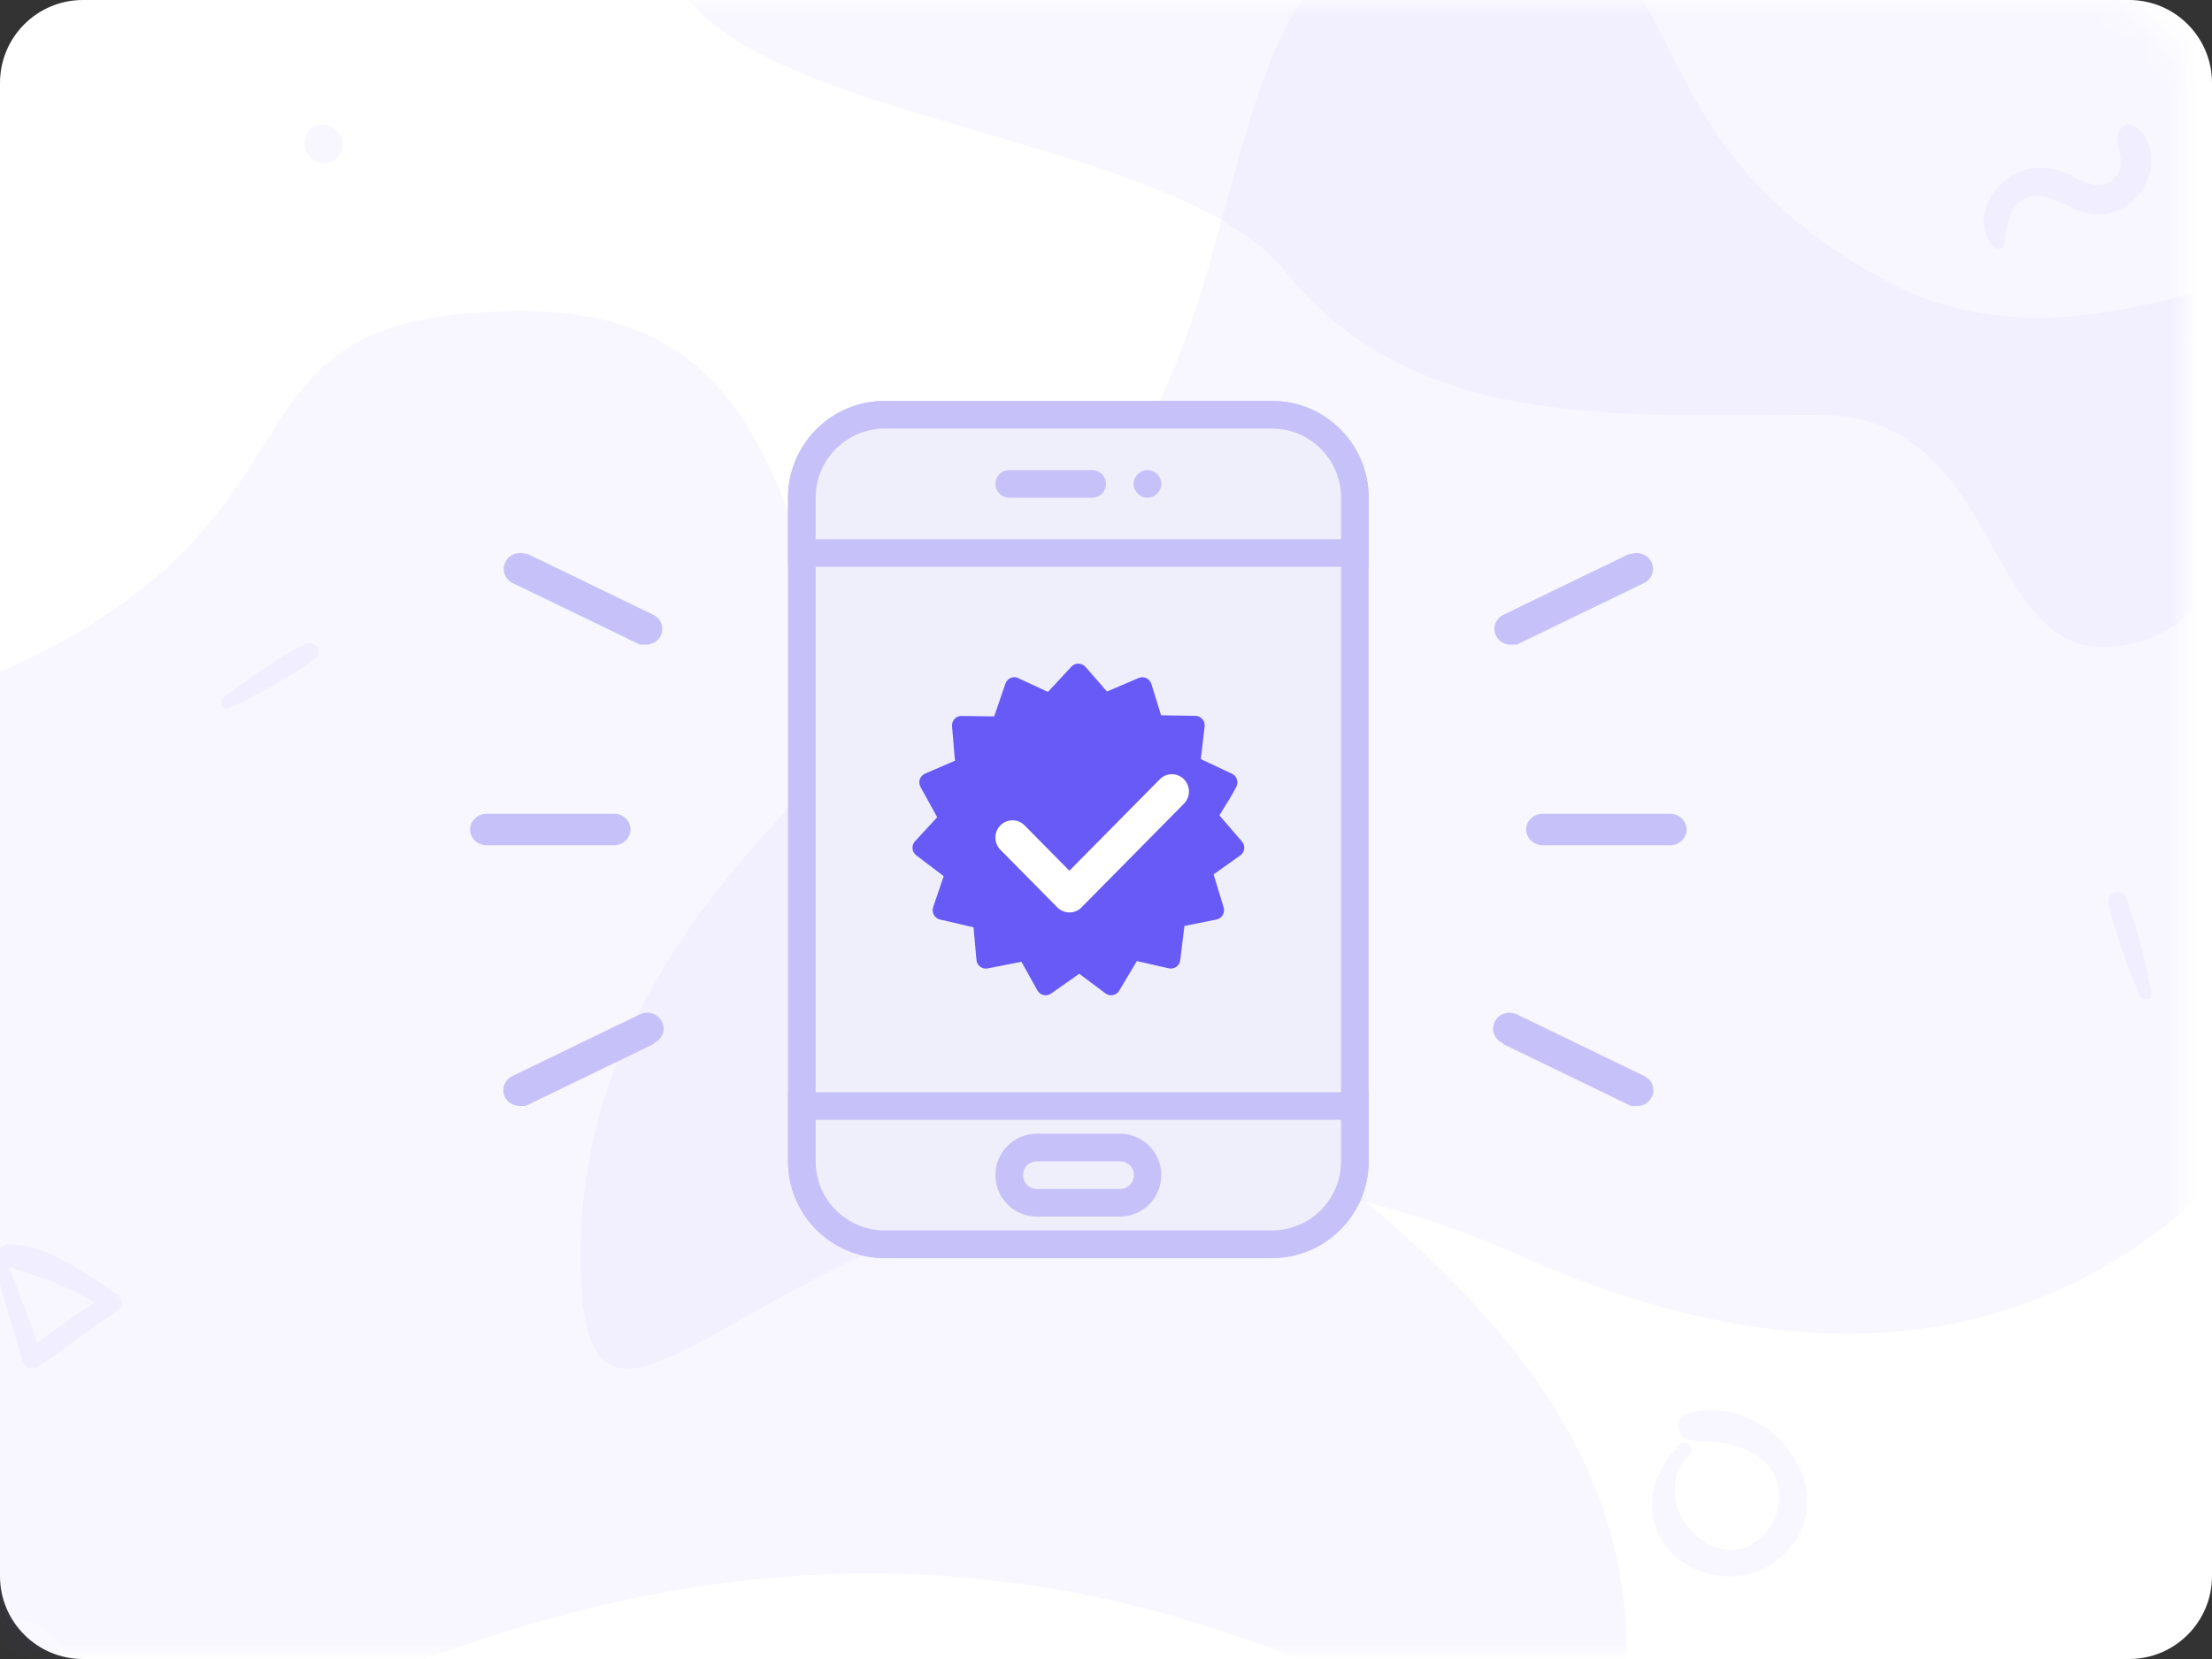 <svg width="80" height="60" viewBox="0 0 80 60" fill="none" xmlns="http://www.w3.org/2000/svg">
<rect x="0" y="0" width="80" height="60" fill="#333333" stroke="none"/>
<g clip-path="url(#clip0)">
<path d="M77 0H3C1.343 0 0 1.343 0 3V57C0 58.657 1.343 60 3 60H77C78.657 60 80 58.657 80 57V3C80 1.343 78.657 0 77 0Z" fill="white"/>
<mask id="mask0" mask-type="alpha" maskUnits="userSpaceOnUse" x="-1" y="0" width="80" height="60">
<path d="M76 0H2C0.343 0 -1 1.343 -1 3V57C-1 58.657 0.343 60 2 60H76C77.657 60 79 58.657 79 57V3C79 1.343 77.657 0 76 0Z" fill="white"/>
</mask>
<g mask="url(#mask0)">
<path opacity="0.05" d="M44.681 -12.001C38.055 -12.001 26.61 -12.001 24.2 -3.751C21.791 4.499 41.826 4.015 46.488 9.823C51.151 15.631 58.672 15 65.764 15C72.856 15 71.513 24.734 77.209 23.25C82.906 21.766 77.812 14.332 79.619 9.823V-12L44.681 -12V-12.001Z" fill="#675AF6"/>
<mask id="mask1" mask-type="alpha" maskUnits="userSpaceOnUse" x="-1" y="0" width="80" height="60">
<path d="M76 0H2C0.343 0 -1 1.343 -1 3V57C-1 58.657 0.343 60 2 60H76C77.657 60 79 58.657 79 57V3C79 1.343 77.657 0 76 0Z" fill="white"/>
</mask>
<g mask="url(#mask1)">
<path opacity="0.05" d="M16.287 59.675C45.735 49.205 58.823 72.763 58.823 59.675C58.823 46.587 43.117 40.043 35.264 32.19C27.411 24.337 30.848 11.25 18.904 11.25C6.96 11.25 12.978 18.587 -0.073 24.338C-13.124 30.089 -13.161 70.146 16.287 59.675Z" fill="#675AF6"/>
</g>
<mask id="mask2" mask-type="alpha" maskUnits="userSpaceOnUse" x="0" y="0" width="80" height="60">
<path d="M77 0H3C1.343 0 0 1.343 0 3V57C0 58.657 1.343 60 3 60H77C78.657 60 80 58.657 80 57V3C80 1.343 78.657 0 77 0Z" fill="white"/>
</mask>
<g mask="url(#mask2)">
<path opacity="0.05" d="M55 45.425C31.462 34.955 21 58.513 21 45.425C21 32.337 33.554 25.793 39.831 17.94C46.108 10.087 43.361 -3 52.908 -3C62.455 -3 57.645 4.337 68.077 10.088C78.509 15.839 89 0.926 89 17.94C89 34.954 78.538 55.895 55 45.425Z" fill="#675AF6"/>
</g>
<mask id="mask3" mask-type="alpha" maskUnits="userSpaceOnUse" x="9" y="0" width="80" height="60">
<path d="M86 0H12C10.343 0 9 1.343 9 3V57C9 58.657 10.343 60 12 60H86C87.657 60 89 58.657 89 57V3C89 1.343 87.657 0 86 0Z" fill="white"/>
</mask>
<g mask="url(#mask3)">
<path d="M46 15H32C30.343 15 29 16.343 29 18V42C29 43.657 30.343 45 32 45H46C47.657 45 49 43.657 49 42V18C49 16.343 47.657 15 46 15Z" fill="#EFEEFB" stroke="#C6C2F9"/>
<path d="M32 15H46C47.657 15 49 16.343 49 18V20H29V18C29 16.343 30.343 15 32 15Z" fill="#EFEEFB" stroke="#C6C2F9"/>
<path d="M41.5 17C41.776 17 42 17.224 42 17.5C42 17.776 41.776 18 41.5 18C41.224 18 41 17.776 41 17.5C41 17.224 41.224 17 41.5 17ZM39.5 17C39.776 17 40 17.224 40 17.5C40 17.776 39.776 18 39.5 18H36.5C36.224 18 36 17.776 36 17.5C36 17.224 36.224 17 36.5 17H39.5Z" fill="#C6C2F9"/>
<path d="M32 45H46C47.657 45 49 43.657 49 42V40H29V42C29 43.657 30.343 45 32 45Z" fill="#EFEEFB" stroke="#C6C2F9"/>
<path d="M40.5 41C41.328 41 42 41.672 42 42.5C42 43.328 41.328 44 40.5 44H37.5C36.672 44 36 43.328 36 42.5C36 41.672 36.672 41 37.5 41H40.5ZM40.5 42H37.5C37.241 41.999 37.025 42.197 37.001 42.455C36.978 42.713 37.155 42.946 37.41 42.992L37.51 43H40.51C40.769 43.001 40.986 42.803 41.009 42.545C41.032 42.287 40.855 42.054 40.6 42.008L40.5 42Z" fill="#C6C2F9"/>
<path d="M39.27 24.13L40.035 25.01L41.181 24.52C41.367 24.44 41.581 24.543 41.642 24.735L41.992 25.868L43.234 25.89C43.434 25.893 43.593 26.073 43.568 26.273L43.429 27.453L44.556 27.983C44.727 28.063 44.8 28.268 44.721 28.439C44.568 28.759 44.289 29.171 44.102 29.489L44.917 30.434C45.05 30.587 45.02 30.824 44.855 30.939L43.892 31.624L44.255 32.82C44.315 33.015 44.191 33.217 43.995 33.256L42.837 33.488L42.685 34.728C42.66 34.94 42.447 35.078 42.245 35.016L41.117 34.759L40.477 35.829C40.428 35.913 40.346 35.971 40.251 35.99C40.156 36.009 40.057 35.986 39.98 35.928L39.032 35.218L38.013 35.935C37.933 35.991 37.834 36.01 37.74 35.988C37.645 35.966 37.565 35.905 37.519 35.82L36.943 34.785L35.719 35.025C35.511 35.065 35.319 34.909 35.313 34.698L35.208 33.538L33.995 33.256C33.797 33.21 33.685 33.003 33.748 32.811L34.129 31.687L33.136 30.934C32.965 30.804 32.953 30.551 33.111 30.406L33.894 29.556L33.291 28.462C33.191 28.282 33.27 28.06 33.456 27.979L34.538 27.511L34.431 26.265C34.413 26.05 34.594 25.872 34.806 25.893L35.956 25.909L36.361 24.726C36.431 24.526 36.66 24.426 36.844 24.534L37.9 25.024L38.748 24.11C38.815 24.036 38.912 23.996 39.012 24C39.112 24.005 39.205 24.053 39.267 24.132L39.27 24.13Z" fill="white"/>
<path d="M39.27 24.13L40.035 25.01L41.181 24.52C41.367 24.44 41.581 24.543 41.642 24.735L41.992 25.868L43.234 25.89C43.434 25.893 43.593 26.073 43.568 26.273L43.429 27.453L44.556 27.983C44.727 28.063 44.8 28.268 44.721 28.439C44.568 28.759 44.289 29.171 44.102 29.489L44.917 30.434C45.05 30.587 45.02 30.824 44.855 30.939L43.892 31.624L44.255 32.82C44.315 33.015 44.191 33.217 43.995 33.256L42.837 33.488L42.685 34.728C42.66 34.94 42.447 35.078 42.245 35.016L41.117 34.759L40.477 35.829C40.428 35.913 40.346 35.971 40.251 35.99C40.156 36.009 40.057 35.986 39.98 35.928L39.032 35.218L38.013 35.935C37.933 35.991 37.834 36.01 37.74 35.988C37.645 35.966 37.565 35.905 37.519 35.82L36.943 34.785L35.719 35.025C35.511 35.065 35.319 34.909 35.313 34.698L35.208 33.538L33.995 33.256C33.797 33.21 33.685 33.003 33.748 32.811L34.129 31.687L33.136 30.934C32.965 30.804 32.953 30.551 33.111 30.406L33.894 29.556L33.291 28.462C33.191 28.282 33.27 28.06 33.456 27.979L34.538 27.511L34.431 26.265C34.413 26.05 34.594 25.872 34.806 25.893L35.956 25.909L36.361 24.726C36.431 24.526 36.66 24.426 36.844 24.534L37.9 25.024L38.748 24.11C38.815 24.036 38.912 23.996 39.012 24C39.112 24.005 39.205 24.053 39.267 24.132L39.27 24.13ZM36.2 30.13C35.745 29.674 36.435 28.98 36.9 29.436L38.428 30.972L41.103 27.99C41.532 27.512 42.257 28.167 41.828 28.645L38.824 31.992C38.642 32.217 38.303 32.236 38.099 32.029L36.209 30.129L36.2 30.13Z" fill="#675AF6"/>
<path d="M54.063 36.943C54.21 36.659 54.567 36.543 54.86 36.686L59.465 38.914C59.71 39.028 59.842 39.289 59.785 39.546C59.728 39.803 59.5 40 59.228 40H58.992L54.387 37.772L54.327 37.715C54.034 37.573 53.915 37.228 54.061 36.945L54.063 36.943ZM60.4 29.43C60.726 29.43 61 29.686 61 30C61 30.314 60.736 30.57 60.4 30.57H55.795C55.469 30.57 55.195 30.314 55.195 30C55.195 29.686 55.459 29.43 55.795 29.43H60.4ZM58.924 20.06C59.114 19.968 59.339 19.981 59.517 20.094C59.693 20.204 59.794 20.401 59.783 20.608C59.77 20.813 59.646 20.996 59.456 21.088L54.851 23.316H54.615C54.345 23.306 54.115 23.12 54.058 22.863C54.001 22.606 54.135 22.345 54.378 22.231L58.983 20.003L58.924 20.06ZM23.937 36.943C23.79 36.659 23.433 36.543 23.14 36.686L18.535 38.914C18.29 39.028 18.158 39.289 18.215 39.546C18.272 39.803 18.501 39.99 18.772 39.999H19.008L23.613 37.771L23.673 37.714C23.966 37.572 24.085 37.227 23.939 36.944L23.937 36.943ZM17.6 29.43C17.274 29.43 17 29.686 17 30C17 30.314 17.264 30.57 17.6 30.57H22.205C22.531 30.57 22.805 30.314 22.805 30C22.805 29.686 22.541 29.43 22.205 29.43H17.6ZM19.076 20.06C18.886 19.968 18.661 19.981 18.483 20.094C18.308 20.204 18.206 20.401 18.217 20.608C18.23 20.813 18.354 20.996 18.544 21.088L23.149 23.316H23.385C23.655 23.306 23.885 23.12 23.942 22.863C23.999 22.606 23.865 22.345 23.622 22.231L19.017 20.003L19.076 20.06Z" fill="#C6C2F9"/>
</g>
</g>
<mask id="mask4" mask-type="alpha" maskUnits="userSpaceOnUse" x="-1" y="0" width="80" height="60">
<path d="M76 0H2C0.343 0 -1 1.343 -1 3V57C-1 58.657 0.343 60 2 60H76C77.657 60 79 58.657 79 57V3C79 1.343 77.657 0 76 0Z" fill="white"/>
</mask>
<g mask="url(#mask4)">
<path opacity="0.05" d="M8.278 25.617C9.338 25.111 10.422 24.517 11.378 23.842C11.728 23.59 11.383 23.1 11.015 23.294C9.995 23.829 8.999 24.519 8.09 25.222C7.903 25.362 8.038 25.732 8.28 25.616L8.278 25.617ZM77.813 35.917C77.593 34.765 77.303 33.567 76.883 32.467C76.73 32.065 76.167 32.272 76.26 32.68C76.517 33.804 76.932 34.94 77.38 36C77.47 36.215 77.863 36.18 77.81 35.917H77.813ZM12.198 4.744L12.138 4.692C11.876 4.458 11.445 4.414 11.191 4.692C10.937 4.97 10.941 5.359 11.191 5.639L11.243 5.699C11.477 5.964 11.963 5.956 12.198 5.699C12.433 5.442 12.478 4.993 12.198 4.744ZM72.498 8.821C72.564 8.391 72.551 7.984 72.788 7.605C73.268 6.853 73.948 7.041 74.606 7.373C75.276 7.711 75.91 7.913 76.636 7.599C77.774 7.107 78.31 5.389 77.222 4.581C76.872 4.318 76.522 4.751 76.57 5.081C76.636 5.541 76.865 6.053 76.47 6.447C75.94 6.977 75.32 6.532 74.79 6.293C74.22 6.036 73.612 5.98 73.026 6.218C72.014 6.628 71.276 8.001 72.083 8.928C72.196 9.056 72.468 8.998 72.497 8.828L72.498 8.821ZM60.758 52.241C59.718 53.241 59.324 54.794 60.314 55.997C61.247 57.129 63.058 57.365 64.224 56.465C67.044 54.289 64.104 50.28 61.064 51.109C60.5 51.262 60.641 52.067 61.197 52.096C62.084 52.146 63.037 52.179 63.747 52.806C64.51 53.473 64.527 54.606 63.9 55.376C62.242 57.411 59.365 54.414 61.106 52.59C61.33 52.362 60.99 52.022 60.758 52.242V52.241ZM-0.25 45.611L0.805 49.204C0.893 49.49 1.165 49.582 1.412 49.412L4.272 47.376C4.448 47.236 4.41 46.952 4.237 46.832C3.161 46.094 1.71 45.004 0.344 44.997C-0.002 44.993 -0.246 45.484 0.108 45.685C0.658 46.003 1.318 46.115 1.908 46.359C2.586 46.641 3.26 46.973 3.86 47.399L3.9 46.806C2.873 47.438 1.906 48.146 0.932 48.853L1.507 48.969L0.201 45.461C0.101 45.217 -0.314 45.351 -0.247 45.609L-0.25 45.611Z" fill="#675AF6"/>
<path d="M42.819 28.183C42.578 27.939 42.187 27.939 41.946 28.183L38.676 31.491L37.054 29.85C36.813 29.606 36.422 29.606 36.181 29.85C35.94 30.094 35.94 30.489 36.181 30.734L38.24 32.817C38.481 33.061 38.872 33.061 39.113 32.817L42.819 29.067C43.06 28.823 43.06 28.427 42.819 28.183Z" fill="white"/>
</g>
</g>
<defs>
<clipPath id="clip0">
<rect width="80" height="60" fill="white"/>
</clipPath>
</defs>
</svg>
